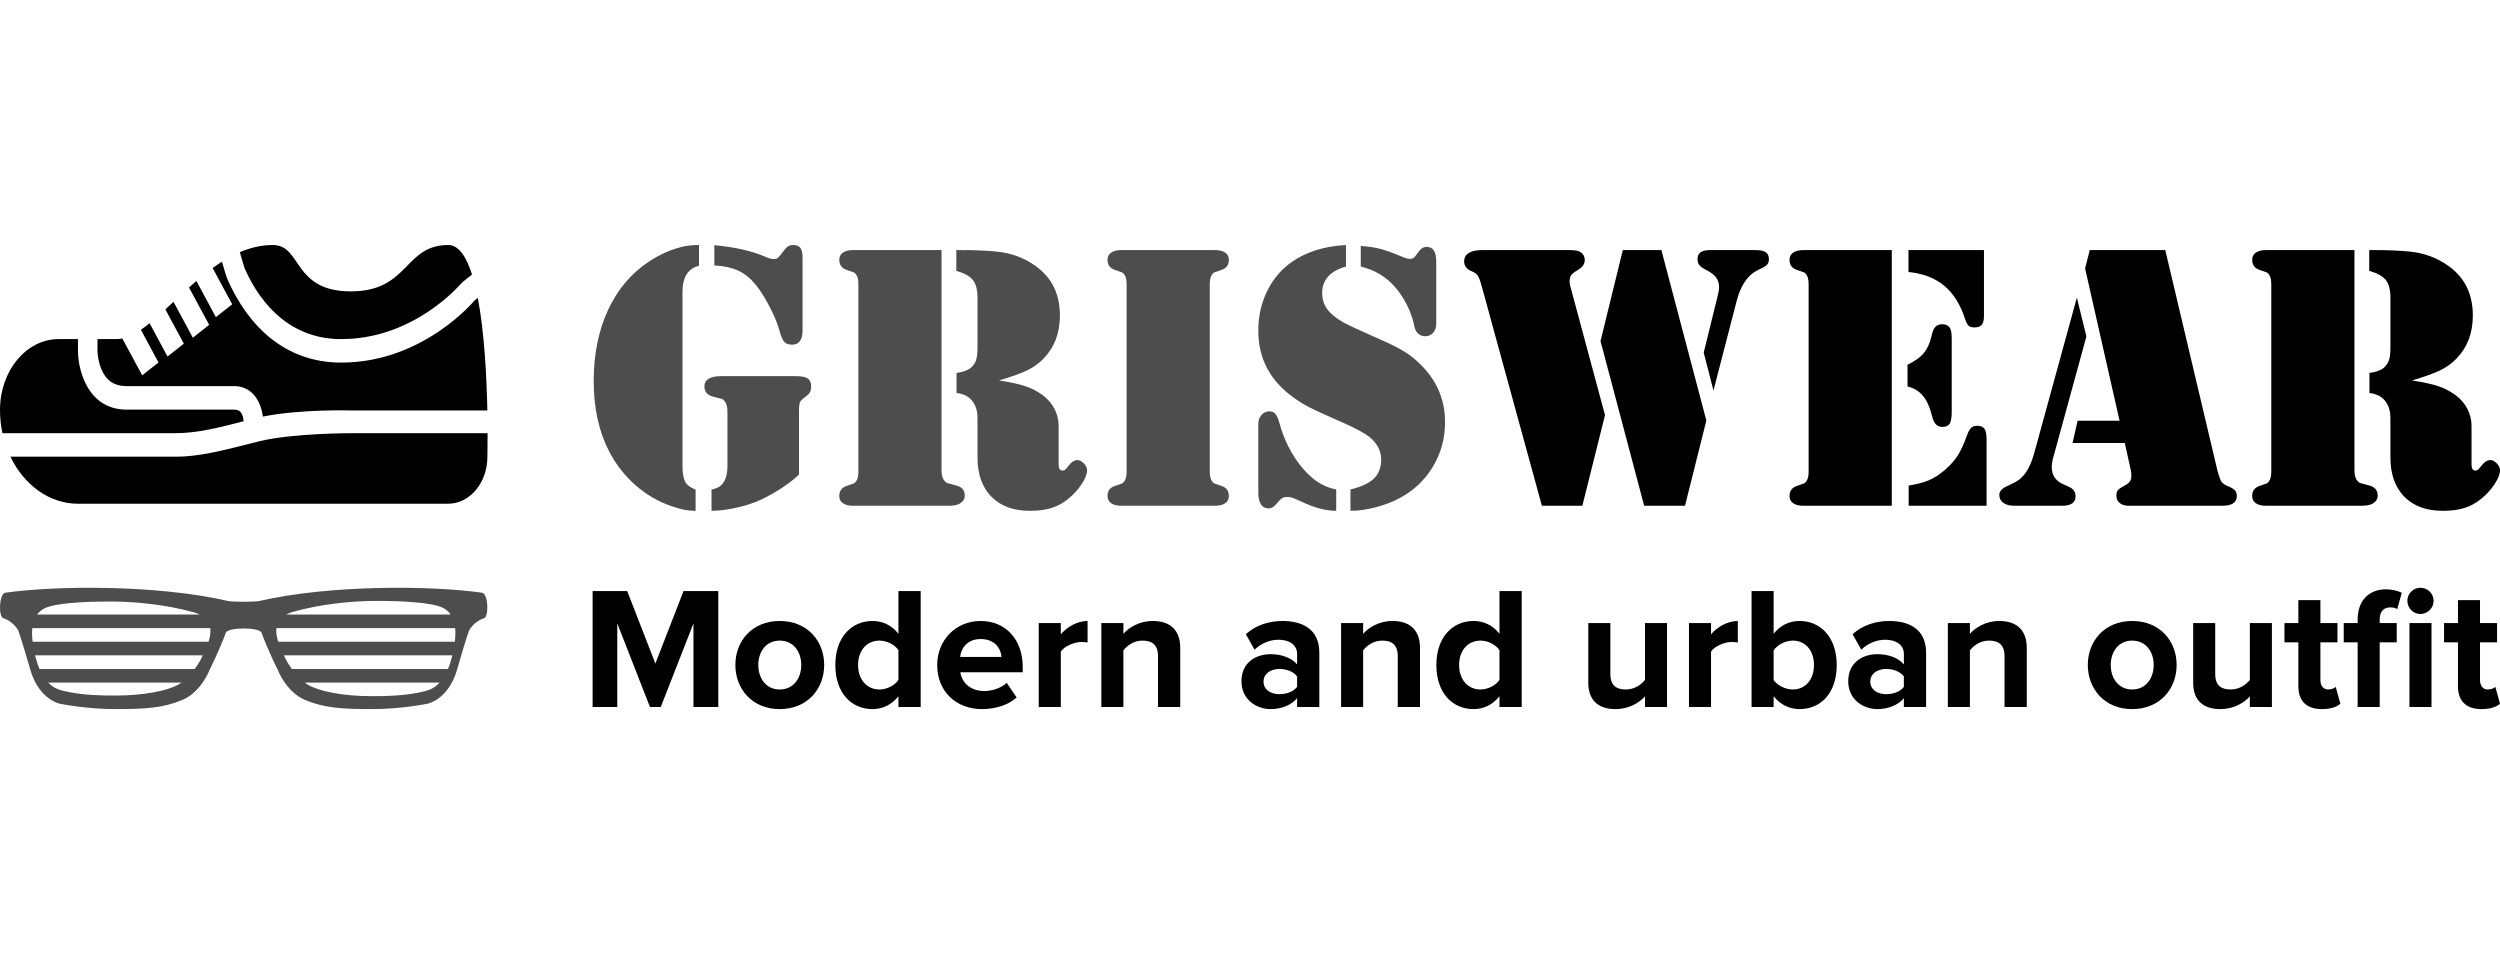 <?xml version="1.0" encoding="UTF-8" standalone="no"?><!DOCTYPE svg PUBLIC "-//W3C//DTD SVG 1.1//EN" "http://www.w3.org/Graphics/SVG/1.1/DTD/svg11.dtd"><svg width="100%" height="100%" viewBox="0 0 512 200" version="1.1" xmlns="http://www.w3.org/2000/svg" xmlns:xlink="http://www.w3.org/1999/xlink" xml:space="preserve" xmlns:serif="http://www.serif.com/" style="fill-rule:evenodd;clip-rule:evenodd;stroke-linejoin:round;stroke-miterlimit:2;"><g id="Logo-2" serif:id="Logo 2"><rect x="0" y="0" width="512" height="200" style="fill:none;"/><g><g><g><path d="M143.15,50.18l0,4.258c-2.251,0.537 -3.376,2.327 -3.376,5.371l0,35.715c0,1.381 0.192,2.442 0.575,3.184c0.333,0.613 1.036,1.138 2.11,1.573l0,4.334c-0.818,0 -1.566,-0.063 -2.244,-0.191c-0.678,-0.128 -1.579,-0.384 -2.705,-0.768c-2.685,-0.92 -5.115,-2.327 -7.288,-4.219c-2.174,-1.893 -3.965,-4.156 -5.371,-6.79c-2.174,-4.118 -3.261,-8.99 -3.261,-14.616c0,-5.448 0.972,-10.281 2.916,-14.501c1.943,-4.22 4.731,-7.532 8.363,-9.936c2.097,-1.407 4.347,-2.417 6.751,-3.031c0.998,-0.255 2.174,-0.383 3.53,-0.383Zm3.145,4.181l0,-4.143c4.169,0.384 7.596,1.151 10.281,2.302c0.793,0.358 1.407,0.537 1.842,0.537c0.409,0 0.722,-0.096 0.94,-0.288c0.217,-0.192 0.658,-0.735 1.323,-1.63c0.46,-0.64 1.036,-0.959 1.726,-0.959c0.716,0 1.221,0.198 1.516,0.594c0.294,0.397 0.441,1.055 0.441,1.976l0,14.923c0,1.944 -0.716,2.915 -2.149,2.915c-0.716,0 -1.246,-0.191 -1.592,-0.575c-0.345,-0.384 -0.671,-1.138 -0.978,-2.263c-0.383,-1.433 -1.074,-3.101 -2.071,-5.007c-0.998,-1.905 -1.957,-3.408 -2.877,-4.507c-1.049,-1.279 -2.225,-2.219 -3.53,-2.82c-1.304,-0.601 -2.928,-0.952 -4.872,-1.055Zm17.34,42.812c-1.023,1.023 -2.385,2.065 -4.086,3.127c-1.7,1.061 -3.305,1.899 -4.814,2.512c-1.381,0.538 -2.909,0.972 -4.584,1.305c-1.676,0.332 -3.152,0.498 -4.431,0.498l0,-4.334c0.741,-0.179 1.298,-0.397 1.669,-0.653c0.37,-0.255 0.684,-0.613 0.939,-1.074c0.435,-0.793 0.653,-1.803 0.653,-3.03l0,-11.202c0,-0.997 -0.192,-1.714 -0.576,-2.148c-0.179,-0.256 -0.358,-0.416 -0.537,-0.48c-0.179,-0.064 -0.767,-0.211 -1.765,-0.441c-1.227,-0.307 -1.841,-1.023 -1.841,-2.148c0,-0.665 0.288,-1.177 0.863,-1.535c0.576,-0.358 1.426,-0.537 2.551,-0.537l15.307,0c1.151,0 1.963,0.16 2.436,0.48c0.473,0.319 0.709,0.876 0.709,1.668c0,0.486 -0.095,0.889 -0.287,1.209c-0.192,0.32 -0.544,0.658 -1.055,1.016c-0.512,0.358 -0.831,0.691 -0.959,0.998c-0.128,0.307 -0.192,0.869 -0.192,1.688l0,13.081Z" style="fill:#4d4d4d;fill-rule:nonzero;"/><path d="M192.828,51.216l0,45.075c0,0.997 0.192,1.713 0.576,2.148c0.204,0.256 0.396,0.416 0.575,0.48c0.179,0.064 0.767,0.223 1.765,0.479c1.227,0.282 1.841,0.985 1.841,2.11c0,0.665 -0.332,1.202 -0.997,1.611c-0.486,0.307 -1.292,0.461 -2.417,0.461l-1.304,0l-17.11,0l-0.997,0c-0.921,0 -1.631,-0.173 -2.129,-0.518c-0.499,-0.345 -0.748,-0.838 -0.748,-1.477c0,-1.049 0.511,-1.739 1.534,-2.072c0.844,-0.281 1.336,-0.454 1.477,-0.518c0.141,-0.064 0.288,-0.211 0.441,-0.441c0.307,-0.409 0.461,-1.061 0.461,-1.956l0,-38.401c0,-0.895 -0.154,-1.547 -0.461,-1.956c-0.153,-0.23 -0.3,-0.377 -0.441,-0.441c-0.141,-0.064 -0.633,-0.237 -1.477,-0.518c-1.023,-0.333 -1.534,-1.023 -1.534,-2.072c0,-0.639 0.249,-1.131 0.748,-1.477c0.498,-0.345 1.208,-0.517 2.129,-0.517l18.068,0Zm11.777,26.699c2.353,0.359 4.163,0.755 5.429,1.19c1.266,0.434 2.41,1.023 3.433,1.764c1.074,0.793 1.899,1.739 2.474,2.839c0.576,1.1 0.864,2.264 0.864,3.491l0,7.941c0,0.818 0.268,1.228 0.805,1.228c0.205,0 0.377,-0.058 0.518,-0.173c0.141,-0.115 0.339,-0.339 0.595,-0.671c0.639,-0.87 1.291,-1.305 1.956,-1.305c0.435,0 0.87,0.231 1.304,0.691c0.435,0.46 0.653,0.921 0.653,1.381c0,0.793 -0.378,1.758 -1.132,2.896c-0.754,1.138 -1.694,2.155 -2.82,3.05c-1.048,0.844 -2.186,1.451 -3.414,1.822c-1.227,0.371 -2.672,0.556 -4.335,0.556c-3.376,0 -6.01,-0.965 -7.902,-2.896c-1.893,-1.931 -2.839,-4.623 -2.839,-8.075l0,-6.445c0,-1.432 -0.013,-2.263 -0.038,-2.493c-0.128,-1.023 -0.486,-1.906 -1.075,-2.647c-0.741,-0.896 -1.803,-1.42 -3.184,-1.573l0,-4.105c1.381,-0.205 2.366,-0.563 2.954,-1.074c0.512,-0.46 0.863,-0.985 1.055,-1.573c0.192,-0.588 0.288,-1.458 0.288,-2.609l0,-10.166c0,-1.611 -0.313,-2.813 -0.94,-3.606c-0.627,-0.792 -1.758,-1.419 -3.395,-1.879l0,-4.258l0.997,0c2.839,0 5.256,0.102 7.251,0.306c2.966,0.282 5.613,1.254 7.941,2.916c3.35,2.378 5.025,5.767 5.025,10.166c0,3.606 -1.125,6.56 -3.376,8.862c-0.946,0.971 -2.052,1.764 -3.318,2.378c-1.266,0.614 -3.19,1.304 -5.774,2.071Z" style="fill:#4d4d4d;fill-rule:nonzero;"/><path d="M247.801,103.58l-17.109,0l-0.998,0c-0.92,0 -1.63,-0.173 -2.129,-0.518c-0.499,-0.345 -0.748,-0.838 -0.748,-1.477c0,-1.049 0.512,-1.739 1.535,-2.072c0.844,-0.281 1.336,-0.454 1.477,-0.518c0.14,-0.064 0.287,-0.211 0.441,-0.441c0.307,-0.409 0.46,-1.061 0.46,-1.956l0,-38.401c0,-0.895 -0.153,-1.547 -0.46,-1.956c-0.154,-0.23 -0.301,-0.377 -0.441,-0.441c-0.141,-0.064 -0.633,-0.237 -1.477,-0.518c-1.023,-0.333 -1.535,-1.023 -1.535,-2.072c0,-0.639 0.249,-1.131 0.748,-1.477c0.499,-0.345 1.209,-0.517 2.129,-0.517l19.105,0c0.92,0 1.63,0.172 2.129,0.517c0.498,0.346 0.748,0.838 0.748,1.477c0,1.049 -0.512,1.739 -1.535,2.072c-0.844,0.281 -1.336,0.454 -1.477,0.518c-0.14,0.064 -0.287,0.211 -0.441,0.441c-0.307,0.409 -0.46,1.061 -0.46,1.956l0,38.401c0,0.895 0.153,1.547 0.46,1.956c0.154,0.23 0.301,0.377 0.441,0.441c0.141,0.064 0.633,0.237 1.477,0.518c1.023,0.333 1.535,1.023 1.535,2.072c0,0.639 -0.25,1.132 -0.748,1.477c-0.499,0.345 -1.209,0.518 -2.129,0.518l-0.998,0Z" style="fill:#4d4d4d;fill-rule:nonzero;"/><path d="M275.652,50.18l0,4.411c-1.586,0.435 -2.794,1.107 -3.625,2.014c-0.831,0.908 -1.247,2.027 -1.247,3.357c0,1.279 0.345,2.398 1.036,3.357c0.69,0.959 1.816,1.873 3.376,2.743c1.074,0.588 3.503,1.713 7.288,3.375c2.302,0.998 4.086,1.899 5.352,2.705c1.266,0.806 2.461,1.809 3.587,3.011c3.018,3.172 4.526,6.944 4.526,11.317c0,3.299 -0.818,6.317 -2.455,9.054c-1.637,2.736 -3.887,4.884 -6.751,6.444c-1.535,0.819 -3.216,1.465 -5.045,1.938c-1.829,0.473 -3.536,0.709 -5.121,0.709l0,-4.373c2.225,-0.537 3.829,-1.285 4.814,-2.244c0.985,-0.959 1.477,-2.257 1.477,-3.894c0,-1.713 -0.767,-3.222 -2.302,-4.526c-1.023,-0.844 -2.966,-1.893 -5.831,-3.146c-3.145,-1.381 -5.3,-2.366 -6.464,-2.954c-1.163,-0.588 -2.282,-1.279 -3.356,-2.072c-4.808,-3.427 -7.212,-7.992 -7.212,-13.695c0,-2.915 0.601,-5.607 1.803,-8.075c1.202,-2.468 2.877,-4.456 5.025,-5.965c2.992,-2.097 6.701,-3.261 11.125,-3.491Zm3.031,4.411l0,-4.219c1.534,0.102 2.864,0.3 3.989,0.594c1.125,0.294 2.724,0.876 4.795,1.746c0.512,0.204 0.934,0.307 1.266,0.307c0.486,0 0.844,-0.167 1.075,-0.499l0.843,-1.113c0.41,-0.562 0.908,-0.844 1.497,-0.844c0.69,0 1.195,0.25 1.515,0.748c0.32,0.499 0.479,1.286 0.479,2.36l0,12.659c0,0.742 -0.211,1.349 -0.633,1.822c-0.422,0.473 -0.965,0.71 -1.63,0.71c-0.511,0 -0.985,-0.166 -1.419,-0.499c-0.231,-0.204 -0.416,-0.454 -0.557,-0.748c-0.14,-0.294 -0.275,-0.786 -0.402,-1.477c-0.282,-1.253 -0.768,-2.544 -1.458,-3.874c-0.691,-1.33 -1.496,-2.519 -2.417,-3.568c-1.841,-2.071 -4.156,-3.44 -6.943,-4.105Zm-5.026,45.651l0,4.373c-2.097,0 -4.412,-0.601 -6.943,-1.803c-0.947,-0.434 -1.599,-0.716 -1.957,-0.844c-0.358,-0.127 -0.703,-0.191 -1.036,-0.191c-0.511,0 -0.895,0.083 -1.151,0.249c-0.255,0.166 -0.664,0.582 -1.227,1.247c-0.46,0.562 -0.959,0.844 -1.496,0.844c-1.432,0 -2.148,-1.1 -2.148,-3.299l0,-13.964c0,-0.716 0.204,-1.324 0.613,-1.822c0.41,-0.499 0.921,-0.761 1.535,-0.787c0.562,-0.025 1.004,0.134 1.323,0.48c0.32,0.345 0.595,0.952 0.825,1.822c0.588,2.199 1.439,4.258 2.551,6.176c1.113,1.918 2.411,3.542 3.894,4.872c1.509,1.381 3.248,2.264 5.217,2.647Z" style="fill:#4d4d4d;fill-rule:nonzero;"/><path d="M328.706,85.012l-4.642,18.568l-8.286,0l-12.352,-45.076c-0.282,-1.023 -0.544,-1.713 -0.787,-2.071c-0.243,-0.358 -0.658,-0.652 -1.246,-0.883c-1.023,-0.409 -1.535,-1.086 -1.535,-2.033c0,-0.741 0.32,-1.31 0.959,-1.707c0.639,-0.396 1.535,-0.594 2.685,-0.594l17.954,0c1.125,0 1.892,0.153 2.302,0.46c0.537,0.384 0.805,0.908 0.805,1.573c0,0.793 -0.447,1.457 -1.342,1.995c-0.742,0.434 -1.222,0.799 -1.439,1.093c-0.217,0.294 -0.326,0.735 -0.326,1.323c0,0.282 0.038,0.563 0.115,0.844l7.135,26.508Zm3.645,-33.796l7.902,0l9.207,34.909l-4.373,17.455l-8.363,0l-8.938,-33.721l4.565,-18.643Zm18.567,28.771l-1.995,-7.787l2.8,-11.356c0.231,-0.895 0.346,-1.585 0.346,-2.071c0,-0.767 -0.211,-1.426 -0.633,-1.976c-0.422,-0.55 -1.119,-1.068 -2.091,-1.553c-0.639,-0.333 -1.08,-0.653 -1.323,-0.959c-0.243,-0.307 -0.365,-0.704 -0.365,-1.19c0,-0.665 0.211,-1.144 0.633,-1.438c0.422,-0.294 1.093,-0.441 2.014,-0.441l9.13,0c1.049,0 1.784,0.147 2.206,0.441c0.422,0.294 0.633,0.786 0.633,1.477c0,0.409 -0.109,0.748 -0.326,1.016c-0.217,0.269 -0.582,0.518 -1.093,0.748c-1.151,0.512 -1.995,1.049 -2.532,1.611c-1.177,1.177 -2.059,2.878 -2.647,5.103l-4.757,18.375Z" style="fill-rule:nonzero;"/><path d="M387.439,51.216l0,52.364l-17.072,0l-0.997,0c-0.921,0 -1.63,-0.173 -2.129,-0.518c-0.499,-0.345 -0.748,-0.838 -0.748,-1.477c0,-1.049 0.511,-1.739 1.534,-2.072c0.844,-0.281 1.337,-0.454 1.477,-0.518c0.141,-0.064 0.288,-0.211 0.441,-0.441c0.307,-0.409 0.461,-1.061 0.461,-1.956l0,-38.401c0,-0.895 -0.154,-1.547 -0.461,-1.956c-0.153,-0.23 -0.3,-0.377 -0.441,-0.441c-0.14,-0.064 -0.633,-0.237 -1.477,-0.518c-1.023,-0.333 -1.534,-1.023 -1.534,-2.072c0,-0.639 0.249,-1.131 0.748,-1.477c0.499,-0.345 1.208,-0.517 2.129,-0.517l18.069,0Zm3.414,0l15.46,0l0,13.58c0,0.793 -0.154,1.368 -0.461,1.726c-0.307,0.358 -0.793,0.537 -1.457,0.537c-0.563,0 -0.972,-0.115 -1.228,-0.345c-0.256,-0.23 -0.499,-0.704 -0.729,-1.42c-0.972,-2.966 -2.398,-5.23 -4.277,-6.79c-1.88,-1.56 -4.316,-2.493 -7.308,-2.8l0,-4.488Zm-0.192,27.927l0,-4.45c1.483,-0.716 2.583,-1.496 3.299,-2.34c0.716,-0.844 1.24,-1.969 1.573,-3.376c0.204,-0.972 0.473,-1.643 0.805,-2.014c0.333,-0.371 0.806,-0.556 1.42,-0.556c0.818,0 1.381,0.32 1.688,0.959c0.179,0.332 0.268,1.087 0.268,2.263l0,14.616c0,1.202 -0.134,2.033 -0.402,2.494c-0.269,0.46 -0.761,0.69 -1.477,0.69c-0.589,0 -1.049,-0.179 -1.381,-0.537c-0.333,-0.358 -0.601,-0.959 -0.806,-1.803c-0.435,-1.764 -1.055,-3.12 -1.861,-4.066c-0.805,-0.946 -1.847,-1.573 -3.126,-1.88Zm0.23,24.437l0,-4.143c1.662,-0.256 3.037,-0.614 4.124,-1.075c1.087,-0.46 2.18,-1.163 3.28,-2.109c1.1,-0.947 1.976,-1.925 2.628,-2.935c0.652,-1.01 1.272,-2.347 1.86,-4.009c0.282,-0.818 0.576,-1.375 0.883,-1.669c0.307,-0.294 0.729,-0.441 1.266,-0.441c0.716,0 1.214,0.211 1.496,0.633c0.281,0.422 0.422,1.157 0.422,2.206l0,13.542l-15.959,0Z" style="fill-rule:nonzero;"/><path d="M427.987,51.216l15.46,0l10.665,45.075c0.204,0.793 0.434,1.496 0.69,2.11c0.23,0.486 0.742,0.882 1.535,1.189c0.665,0.281 1.125,0.563 1.381,0.844c0.255,0.281 0.383,0.665 0.383,1.151c0,1.33 -0.997,1.995 -2.992,1.995l-19.143,0c-0.767,0 -1.381,-0.186 -1.841,-0.557c-0.46,-0.37 -0.69,-0.863 -0.69,-1.477c0,-0.511 0.102,-0.895 0.306,-1.15c0.205,-0.256 0.665,-0.576 1.381,-0.959c0.512,-0.256 0.87,-0.537 1.075,-0.844c0.204,-0.307 0.307,-0.691 0.307,-1.151c0,-0.435 -0.039,-0.819 -0.116,-1.151l-1.227,-5.563l-10.703,0l1.036,-4.565l8.593,0l-7.059,-31.188l0.959,-3.759Zm-2.647,9.743l1.957,7.941l-6.79,24.782c-0.205,0.716 -0.307,1.381 -0.307,1.995c0,1.611 0.754,2.762 2.263,3.453l1.343,0.613c0.844,0.384 1.266,1.023 1.266,1.919c0,1.278 -0.934,1.918 -2.801,1.918l-9.744,0c-0.946,0 -1.694,-0.199 -2.244,-0.595c-0.55,-0.396 -0.825,-0.94 -0.825,-1.63c0,-0.742 0.563,-1.356 1.688,-1.842c1.049,-0.46 1.822,-0.876 2.321,-1.246c0.499,-0.371 0.978,-0.876 1.439,-1.516c0.716,-1.048 1.304,-2.442 1.764,-4.181l8.67,-31.611Z" style="fill-rule:nonzero;"/><path d="M482.193,51.216l0,45.075c0,0.997 0.191,1.713 0.575,2.148c0.205,0.256 0.397,0.416 0.576,0.48c0.179,0.064 0.767,0.223 1.764,0.479c1.228,0.282 1.842,0.985 1.842,2.11c0,0.665 -0.333,1.202 -0.998,1.611c-0.486,0.307 -1.291,0.461 -2.417,0.461l-1.304,0l-17.109,0l-0.998,0c-0.921,0 -1.63,-0.173 -2.129,-0.518c-0.499,-0.345 -0.748,-0.838 -0.748,-1.477c0,-1.049 0.512,-1.739 1.534,-2.072c0.844,-0.281 1.337,-0.454 1.477,-0.518c0.141,-0.064 0.288,-0.211 0.442,-0.441c0.306,-0.409 0.46,-1.061 0.46,-1.956l0,-38.401c0,-0.895 -0.154,-1.547 -0.46,-1.956c-0.154,-0.23 -0.301,-0.377 -0.442,-0.441c-0.14,-0.064 -0.633,-0.237 -1.477,-0.518c-1.022,-0.333 -1.534,-1.023 -1.534,-2.072c0,-0.639 0.249,-1.131 0.748,-1.477c0.499,-0.345 1.208,-0.517 2.129,-0.517l18.069,0Zm11.777,26.699c2.353,0.359 4.162,0.755 5.428,1.19c1.266,0.434 2.41,1.023 3.433,1.764c1.075,0.793 1.899,1.739 2.475,2.839c0.575,1.1 0.863,2.264 0.863,3.491l0,7.941c0,0.818 0.268,1.228 0.806,1.228c0.204,0 0.377,-0.058 0.517,-0.173c0.141,-0.115 0.339,-0.339 0.595,-0.671c0.639,-0.87 1.292,-1.305 1.956,-1.305c0.435,0 0.87,0.231 1.305,0.691c0.435,0.46 0.652,0.921 0.652,1.381c0,0.793 -0.377,1.758 -1.132,2.896c-0.754,1.138 -1.694,2.155 -2.819,3.05c-1.049,0.844 -2.187,1.451 -3.415,1.822c-1.227,0.371 -2.672,0.556 -4.334,0.556c-3.376,0 -6.011,-0.965 -7.903,-2.896c-1.893,-1.931 -2.839,-4.623 -2.839,-8.075l0,-6.445c0,-1.432 -0.013,-2.263 -0.038,-2.493c-0.128,-1.023 -0.486,-1.906 -1.074,-2.647c-0.742,-0.896 -1.803,-1.42 -3.184,-1.573l0,-4.105c1.381,-0.205 2.365,-0.563 2.954,-1.074c0.511,-0.46 0.863,-0.985 1.054,-1.573c0.192,-0.588 0.288,-1.458 0.288,-2.609l0,-10.166c0,-1.611 -0.313,-2.813 -0.94,-3.606c-0.626,-0.792 -1.758,-1.419 -3.395,-1.879l0,-4.258l0.998,0c2.838,0 5.255,0.102 7.25,0.306c2.967,0.282 5.614,1.254 7.941,2.916c3.35,2.378 5.025,5.767 5.025,10.166c0,3.606 -1.125,6.56 -3.375,8.862c-0.947,0.971 -2.053,1.764 -3.319,2.378c-1.266,0.614 -3.19,1.304 -5.773,2.071Z" style="fill-rule:nonzero;"/></g><path d="M147.108,144.797l0,-23.744l-7.121,0l-5.766,14.845l-5.766,-14.845l-7.086,0l0,23.744l5.052,0l0,-17.123l6.697,17.123l2.207,0l6.696,-17.123l0,17.123l5.087,0Z" style="fill-rule:nonzero;"/><path d="M159.68,145.225c5.698,0 9.113,-4.162 9.113,-9.042c0,-4.88 -3.415,-9.006 -9.113,-9.006c-5.663,0 -9.078,4.126 -9.078,9.006c0,4.88 3.415,9.042 9.078,9.042Zm0,-4.019c-2.815,0 -4.382,-2.316 -4.382,-5.023c0,-2.672 1.567,-4.987 4.382,-4.987c2.849,0 4.417,2.315 4.417,4.987c0,2.707 -1.568,5.023 -4.417,5.023Z" style="fill-rule:nonzero;"/><path d="M188.554,144.797l0,-23.744l-4.553,0l0,8.756c-1.354,-1.779 -3.278,-2.632 -5.308,-2.632c-4.38,0 -7.617,3.414 -7.617,9.004c0,5.772 3.308,9.044 7.617,9.044c2.102,0 3.954,-0.925 5.308,-2.632l0,2.204l4.553,0Zm-8.436,-3.591c-2.601,0 -4.382,-2.031 -4.382,-5.023c0,-2.957 1.781,-4.987 4.382,-4.987c1.496,0 3.135,0.819 3.883,1.959l0,6.091c-0.748,1.14 -2.387,1.96 -3.883,1.96Z" style="fill-rule:nonzero;"/><path d="M201.125,145.225c2.672,0 5.378,-0.818 7.085,-2.383l-2.028,-2.991c-1.102,1.069 -3.097,1.675 -4.558,1.675c-2.921,0 -4.631,-1.747 -4.952,-3.85l12.783,0l0,-1.066c0,-5.592 -3.45,-9.433 -8.615,-9.433c-5.199,0 -8.899,4.019 -8.899,9.006c0,5.521 3.949,9.042 9.184,9.042Zm3.99,-10.678l-8.478,0c0.178,-1.711 1.389,-3.672 4.203,-3.672c2.993,0 4.133,2.032 4.275,3.672Z" style="fill-rule:nonzero;"/><path d="M217.253,144.797l0,-11.358c0.747,-1.104 2.741,-1.958 4.237,-1.958c0.534,0 0.926,0.035 1.246,0.107l0,-4.411c-2.136,0 -4.237,1.245 -5.483,2.739l0,-2.312l-4.518,0l0,17.193l4.518,0Z" style="fill-rule:nonzero;"/><path d="M241.714,144.797l0,-12.141c0,-3.345 -1.814,-5.479 -5.622,-5.479c-2.779,0 -4.917,1.351 -6.021,2.632l0,-2.205l-4.518,0l0,17.193l4.518,0l0,-11.604c0.784,-1 2.138,-1.997 3.919,-1.997c1.924,0 3.171,0.819 3.171,3.204l0,10.397l4.553,0Z" style="fill-rule:nonzero;"/><path d="M270.199,144.797l0,-11.105c0,-4.95 -3.593,-6.515 -7.546,-6.515c-2.708,0 -5.413,0.818 -7.512,2.703l1.779,3.17c1.423,-1.319 3.132,-2.032 4.949,-2.032c2.281,0 3.777,1.141 3.777,2.888l0,2.169c-1.14,-1.351 -3.135,-2.097 -5.451,-2.097c-2.742,0 -5.943,1.493 -5.943,5.55c0,3.848 3.201,5.697 5.943,5.697c2.244,0 4.275,-0.818 5.451,-2.24l0,1.812l4.553,0Zm-8.187,-2.63c-1.782,0 -3.242,-0.927 -3.242,-2.566c0,-1.639 1.46,-2.601 3.242,-2.601c1.461,0 2.886,0.534 3.634,1.532l0,2.138c-0.748,0.998 -2.173,1.497 -3.634,1.497Z" style="fill-rule:nonzero;"/><path d="M290.815,144.797l0,-12.141c0,-3.345 -1.814,-5.479 -5.622,-5.479c-2.779,0 -4.917,1.351 -6.021,2.632l0,-2.205l-4.518,0l0,17.193l4.518,0l0,-11.604c0.784,-1 2.138,-1.997 3.919,-1.997c1.924,0 3.171,0.819 3.171,3.204l0,10.397l4.553,0Z" style="fill-rule:nonzero;"/><path d="M311.645,144.797l0,-23.744l-4.553,0l0,8.756c-1.354,-1.779 -3.278,-2.632 -5.309,-2.632c-4.379,0 -7.616,3.414 -7.616,9.004c0,5.772 3.308,9.044 7.616,9.044c2.102,0 3.955,-0.925 5.309,-2.632l0,2.204l4.553,0Zm-8.437,-3.591c-2.6,0 -4.381,-2.031 -4.381,-5.023c0,-2.957 1.781,-4.987 4.381,-4.987c1.497,0 3.135,0.819 3.884,1.959l0,6.091c-0.749,1.14 -2.387,1.96 -3.884,1.96Z" style="fill-rule:nonzero;"/><path d="M341.412,144.797l0,-17.193l-4.518,0l0,11.64c-0.784,1 -2.173,1.962 -3.919,1.962c-1.924,0 -3.171,-0.784 -3.171,-3.169l0,-10.433l-4.518,0l0,12.213c0,3.345 1.779,5.408 5.551,5.408c2.815,0 4.881,-1.316 6.057,-2.597l0,2.169l4.518,0Z" style="fill-rule:nonzero;"/><path d="M350.42,144.797l0,-11.358c0.748,-1.104 2.742,-1.958 4.237,-1.958c0.534,0 0.926,0.035 1.246,0.107l0,-4.411c-2.136,0 -4.237,1.245 -5.483,2.739l0,-2.312l-4.518,0l0,17.193l4.518,0Z" style="fill-rule:nonzero;"/><path d="M363.238,139.282l0,-6.091c0.784,-1.14 2.423,-1.995 3.919,-1.995c2.601,0 4.346,2.03 4.346,4.987c0,2.992 -1.745,5.023 -4.346,5.023c-1.496,0 -3.135,-0.82 -3.919,-1.924Zm0,5.515l0,-2.207c1.354,1.71 3.242,2.635 5.308,2.635c4.345,0 7.617,-3.272 7.617,-9.042c0,-5.592 -3.237,-9.006 -7.617,-9.006c-2.03,0 -3.954,0.853 -5.308,2.632l0,-8.756l-4.517,0l0,23.744l4.517,0Z" style="fill-rule:nonzero;"/><path d="M394.465,144.797l0,-11.105c0,-4.95 -3.593,-6.515 -7.546,-6.515c-2.708,0 -5.413,0.818 -7.512,2.703l1.779,3.17c1.422,-1.319 3.132,-2.032 4.949,-2.032c2.28,0 3.777,1.141 3.777,2.888l0,2.169c-1.14,-1.351 -3.136,-2.097 -5.452,-2.097c-2.741,0 -5.942,1.493 -5.942,5.55c0,3.848 3.201,5.697 5.942,5.697c2.245,0 4.276,-0.818 5.452,-2.24l0,1.812l4.553,0Zm-8.187,-2.63c-1.782,0 -3.243,-0.927 -3.243,-2.566c0,-1.639 1.461,-2.601 3.243,-2.601c1.46,0 2.885,0.534 3.634,1.532l0,2.138c-0.749,0.998 -2.174,1.497 -3.634,1.497Z" style="fill-rule:nonzero;"/><path d="M415.081,144.797l0,-12.141c0,-3.345 -1.814,-5.479 -5.622,-5.479c-2.779,0 -4.917,1.351 -6.021,2.632l0,-2.205l-4.518,0l0,17.193l4.518,0l0,-11.604c0.783,-1 2.137,-1.997 3.919,-1.997c1.924,0 3.171,0.819 3.171,3.204l0,10.397l4.553,0Z" style="fill-rule:nonzero;"/><path d="M436.66,145.225c5.699,0 9.113,-4.162 9.113,-9.042c0,-4.88 -3.414,-9.006 -9.113,-9.006c-5.662,0 -9.077,4.126 -9.077,9.006c0,4.88 3.415,9.042 9.077,9.042Zm0,-4.019c-2.814,0 -4.381,-2.316 -4.381,-5.023c0,-2.672 1.567,-4.987 4.381,-4.987c2.85,0 4.418,2.315 4.418,4.987c0,2.707 -1.568,5.023 -4.418,5.023Z" style="fill-rule:nonzero;"/><path d="M465.286,144.797l0,-17.193l-4.518,0l0,11.64c-0.784,1 -2.173,1.962 -3.919,1.962c-1.924,0 -3.171,-0.784 -3.171,-3.169l0,-10.433l-4.517,0l0,12.213c0,3.345 1.778,5.408 5.55,5.408c2.815,0 4.881,-1.316 6.057,-2.597l0,2.169l4.518,0Z" style="fill-rule:nonzero;"/><path d="M475.54,145.225c1.887,0 3.098,-0.498 3.775,-1.103l-0.962,-3.451c-0.249,0.285 -0.89,0.535 -1.566,0.535c-0.997,0 -1.567,-0.82 -1.567,-1.924l0,-7.73l3.489,0l0,-3.948l-3.489,0l0,-4.7l-4.518,0l0,4.7l-2.848,0l0,3.948l2.848,0l0,8.941c0,3.096 1.672,4.732 4.838,4.732Z" style="fill-rule:nonzero;"/><path d="M487.362,144.797l0,-13.245l3.489,0l0,-3.948l-3.489,0l0,-0.713c0,-1.676 0.854,-2.496 2.136,-2.496c0.605,0 1.104,0.107 1.46,0.357l0.926,-3.344c-0.819,-0.427 -1.959,-0.712 -3.276,-0.712c-3.31,0 -5.764,2.17 -5.764,6.195l0,0.713l-2.848,0l0,3.948l2.848,0l0,13.245l4.518,0Zm8.334,-19.049c1.494,0 2.703,-1.209 2.703,-2.704c0,-1.494 -1.209,-2.668 -2.703,-2.668c-1.459,0 -2.669,1.174 -2.669,2.668c0,1.495 1.21,2.704 2.669,2.704Zm2.276,19.049l0,-17.193l-4.517,0l0,17.193l4.517,0Z" style="fill-rule:nonzero;"/><path d="M508.227,145.225c1.887,0 3.098,-0.498 3.774,-1.103l-0.961,-3.451c-0.25,0.285 -0.89,0.535 -1.567,0.535c-0.997,0 -1.567,-0.82 -1.567,-1.924l0,-7.73l3.49,0l0,-3.948l-3.49,0l0,-4.7l-4.517,0l0,4.7l-2.849,0l0,3.948l2.849,0l0,8.941c0,3.096 1.672,4.732 4.838,4.732Z" style="fill-rule:nonzero;"/></g><g><path id="sports-shoe2" d="M40.212,57.549c-0.507,0.434 -1.01,0.877 -1.505,1.325l4.131,7.664l-3.345,2.625l-3.964,-7.356c-0.562,0.53 -1.117,1.051 -1.664,1.556l3.788,7.023l-3.345,2.626l-3.672,-6.812c-0.607,0.492 -1.198,0.94 -1.785,1.34l3.613,6.7l-3.345,2.625l-4.064,-7.538c-0.371,0.077 -0.738,0.115 -1.097,0.115l-3.992,0l0,2.409c0,0.862 0.204,2.326 0.786,3.738c0.922,2.22 2.491,3.487 5.201,3.487l21.954,0c2.531,0 4.327,1.445 5.277,3.738c0.368,0.886 0.563,1.744 0.651,2.5c7.832,-1.561 18.022,-1.252 18.022,-1.252l27.95,0c-0.136,-6.802 -0.595,-15.973 -1.952,-23.059l-0.639,0.506c-0.363,0.438 -1.03,1.161 -1.984,2.071c-1.561,1.489 -3.381,2.972 -5.444,4.355c-5.892,3.949 -12.582,6.324 -19.931,6.324c-11.579,0 -19.128,-7.591 -23.307,-17.134c-0.171,-0.39 -0.499,-1.469 -1.093,-3.53c-0.647,0.409 -1.282,0.843 -1.908,1.295l4.007,7.433l-3.345,2.625l-3.995,-7.408l-0.004,0.009Zm-24.246,11.898l-3.971,0c-6.626,0 -11.995,6.503 -11.995,14.494c0,1.648 0.172,3.247 0.499,4.774l35.426,0c4.542,0 9.065,-1.18 13.97,-2.447c-0.008,-0.275 -0.088,-0.809 -0.287,-1.296c-0.296,-0.718 -0.747,-1.079 -1.709,-1.079l-21.954,0c-4.275,0 -7.196,-2.351 -8.769,-6.146c-0.91,-2.202 -1.21,-4.35 -1.21,-5.896l0,-2.409l0,0.005Zm-13.835,24.085c2.767,5.756 7.94,9.633 13.847,9.633l75.817,0c4.419,0 8.039,-4.335 8.02,-9.595c0,0 0.047,-1.878 0.039,-4.855l-28.001,0c0,0 -11.975,0 -18.748,1.657c-5.984,1.464 -11.552,3.16 -17.176,3.16l-33.794,0l-0.004,0Zm46.986,-41.879c2.147,-0.92 4.399,-1.474 6.766,-1.474c5.987,0 3.991,9.495 15.966,9.495c11.975,0 10.861,-9.495 19.958,-9.495c2.132,0 3.705,2.385 4.862,6.036l-1.98,1.594c-0.563,0.612 -1.113,1.209 -1.94,1.995c-1.401,1.334 -3.041,2.673 -4.909,3.925c-5.333,3.575 -11.369,5.718 -17.991,5.718c-9.815,0 -16.218,-6.44 -19.778,-14.566c-0.036,-0.082 -0.451,-1.465 -0.958,-3.228l0.004,0Z" style="fill-rule:nonzero;"/><path id="sunglasses" d="M56.606,128.646l36.612,0c0.1,0.989 0.027,1.975 -0.076,2.786l-36.162,0c-0.287,-0.872 -0.491,-1.853 -0.374,-2.786Zm1.998,-2.787c0.394,-0.212 0.857,-0.398 1.398,-0.552c5.971,-1.682 12.118,-2.137 15.474,-2.215c3.356,-0.078 12.892,-0.036 15.484,1.524c0.561,0.338 0.994,0.764 1.324,1.24l-33.68,0l0,0.003Zm-17.079,8.359c-0.343,0.797 -0.924,1.803 -1.647,2.787l-31.783,0c-0.36,-0.836 -0.677,-1.839 -0.907,-2.787l34.337,0Zm1.178,-2.786l-36.019,0c-0.103,-0.811 -0.176,-1.797 -0.07,-2.786l36.446,0c0.13,0.93 -0.07,1.914 -0.36,2.786l0.003,0Zm-5.521,8.359c-0.166,0.12 -0.336,0.231 -0.507,0.332c-2.201,1.295 -7.035,2.326 -13.109,2.326c-3.529,0 -6.391,-0.139 -9.21,-0.669c-2.014,-0.379 -3.309,-0.727 -4.486,-1.989l27.312,0Zm3.73,-13.932l-33.31,0c0.32,-0.437 0.734,-0.825 1.257,-1.137c2.582,-1.541 12.075,-1.58 15.418,-1.504c3.342,0.075 9.463,0.524 15.407,2.184c0.464,0.128 0.871,0.284 1.224,0.457l0.004,0Zm50.839,11.146l-31.983,0c-0.714,-0.987 -1.284,-1.993 -1.621,-2.787l34.498,0c-0.227,0.945 -0.537,1.945 -0.894,2.787Zm-1.722,2.786c-1.207,1.354 -2.518,1.716 -4.589,2.109c-2.832,0.538 -5.708,0.677 -9.25,0.677c-6.101,0 -10.955,-1.045 -13.163,-2.357c-0.213,-0.125 -0.423,-0.27 -0.634,-0.429l27.636,0Zm-43.267,-16.696c-14.566,-3.355 -35.107,-3.196 -45.675,-1.711c-1.277,0.179 -1.478,5.08 -0.34,5.25c2.088,0.705 2.979,2.466 2.979,2.466c0,0 0.623,1.563 2.435,7.916c1.811,6.353 6.127,7.116 6.127,7.116c0,0 5.284,1.092 11.382,1.092c6.094,0 9.743,-0.231 13.646,-1.861c3.903,-1.63 5.61,-6.175 5.61,-6.175c0,0 1.968,-3.914 3.323,-7.606c0.423,-1.159 6.888,-1.159 7.312,0c1.354,3.694 3.322,7.606 3.322,7.606c0,0 1.708,4.542 5.61,6.175c3.903,1.63 7.552,1.861 13.647,1.861c6.094,0 11.381,-1.092 11.381,-1.092c0,0 4.316,-0.761 6.128,-7.116c1.811,-6.356 2.435,-7.916 2.435,-7.916c0,0 0.89,-1.761 2.978,-2.466c1.135,-0.173 0.934,-5.071 -0.34,-5.25c-10.567,-1.488 -31.105,-1.644 -45.675,1.711c-0.987,0.19 -5.291,0.19 -6.278,0l-0.007,0Z" style="fill:#4d4d4d;fill-rule:nonzero;"/></g></g></g></svg>